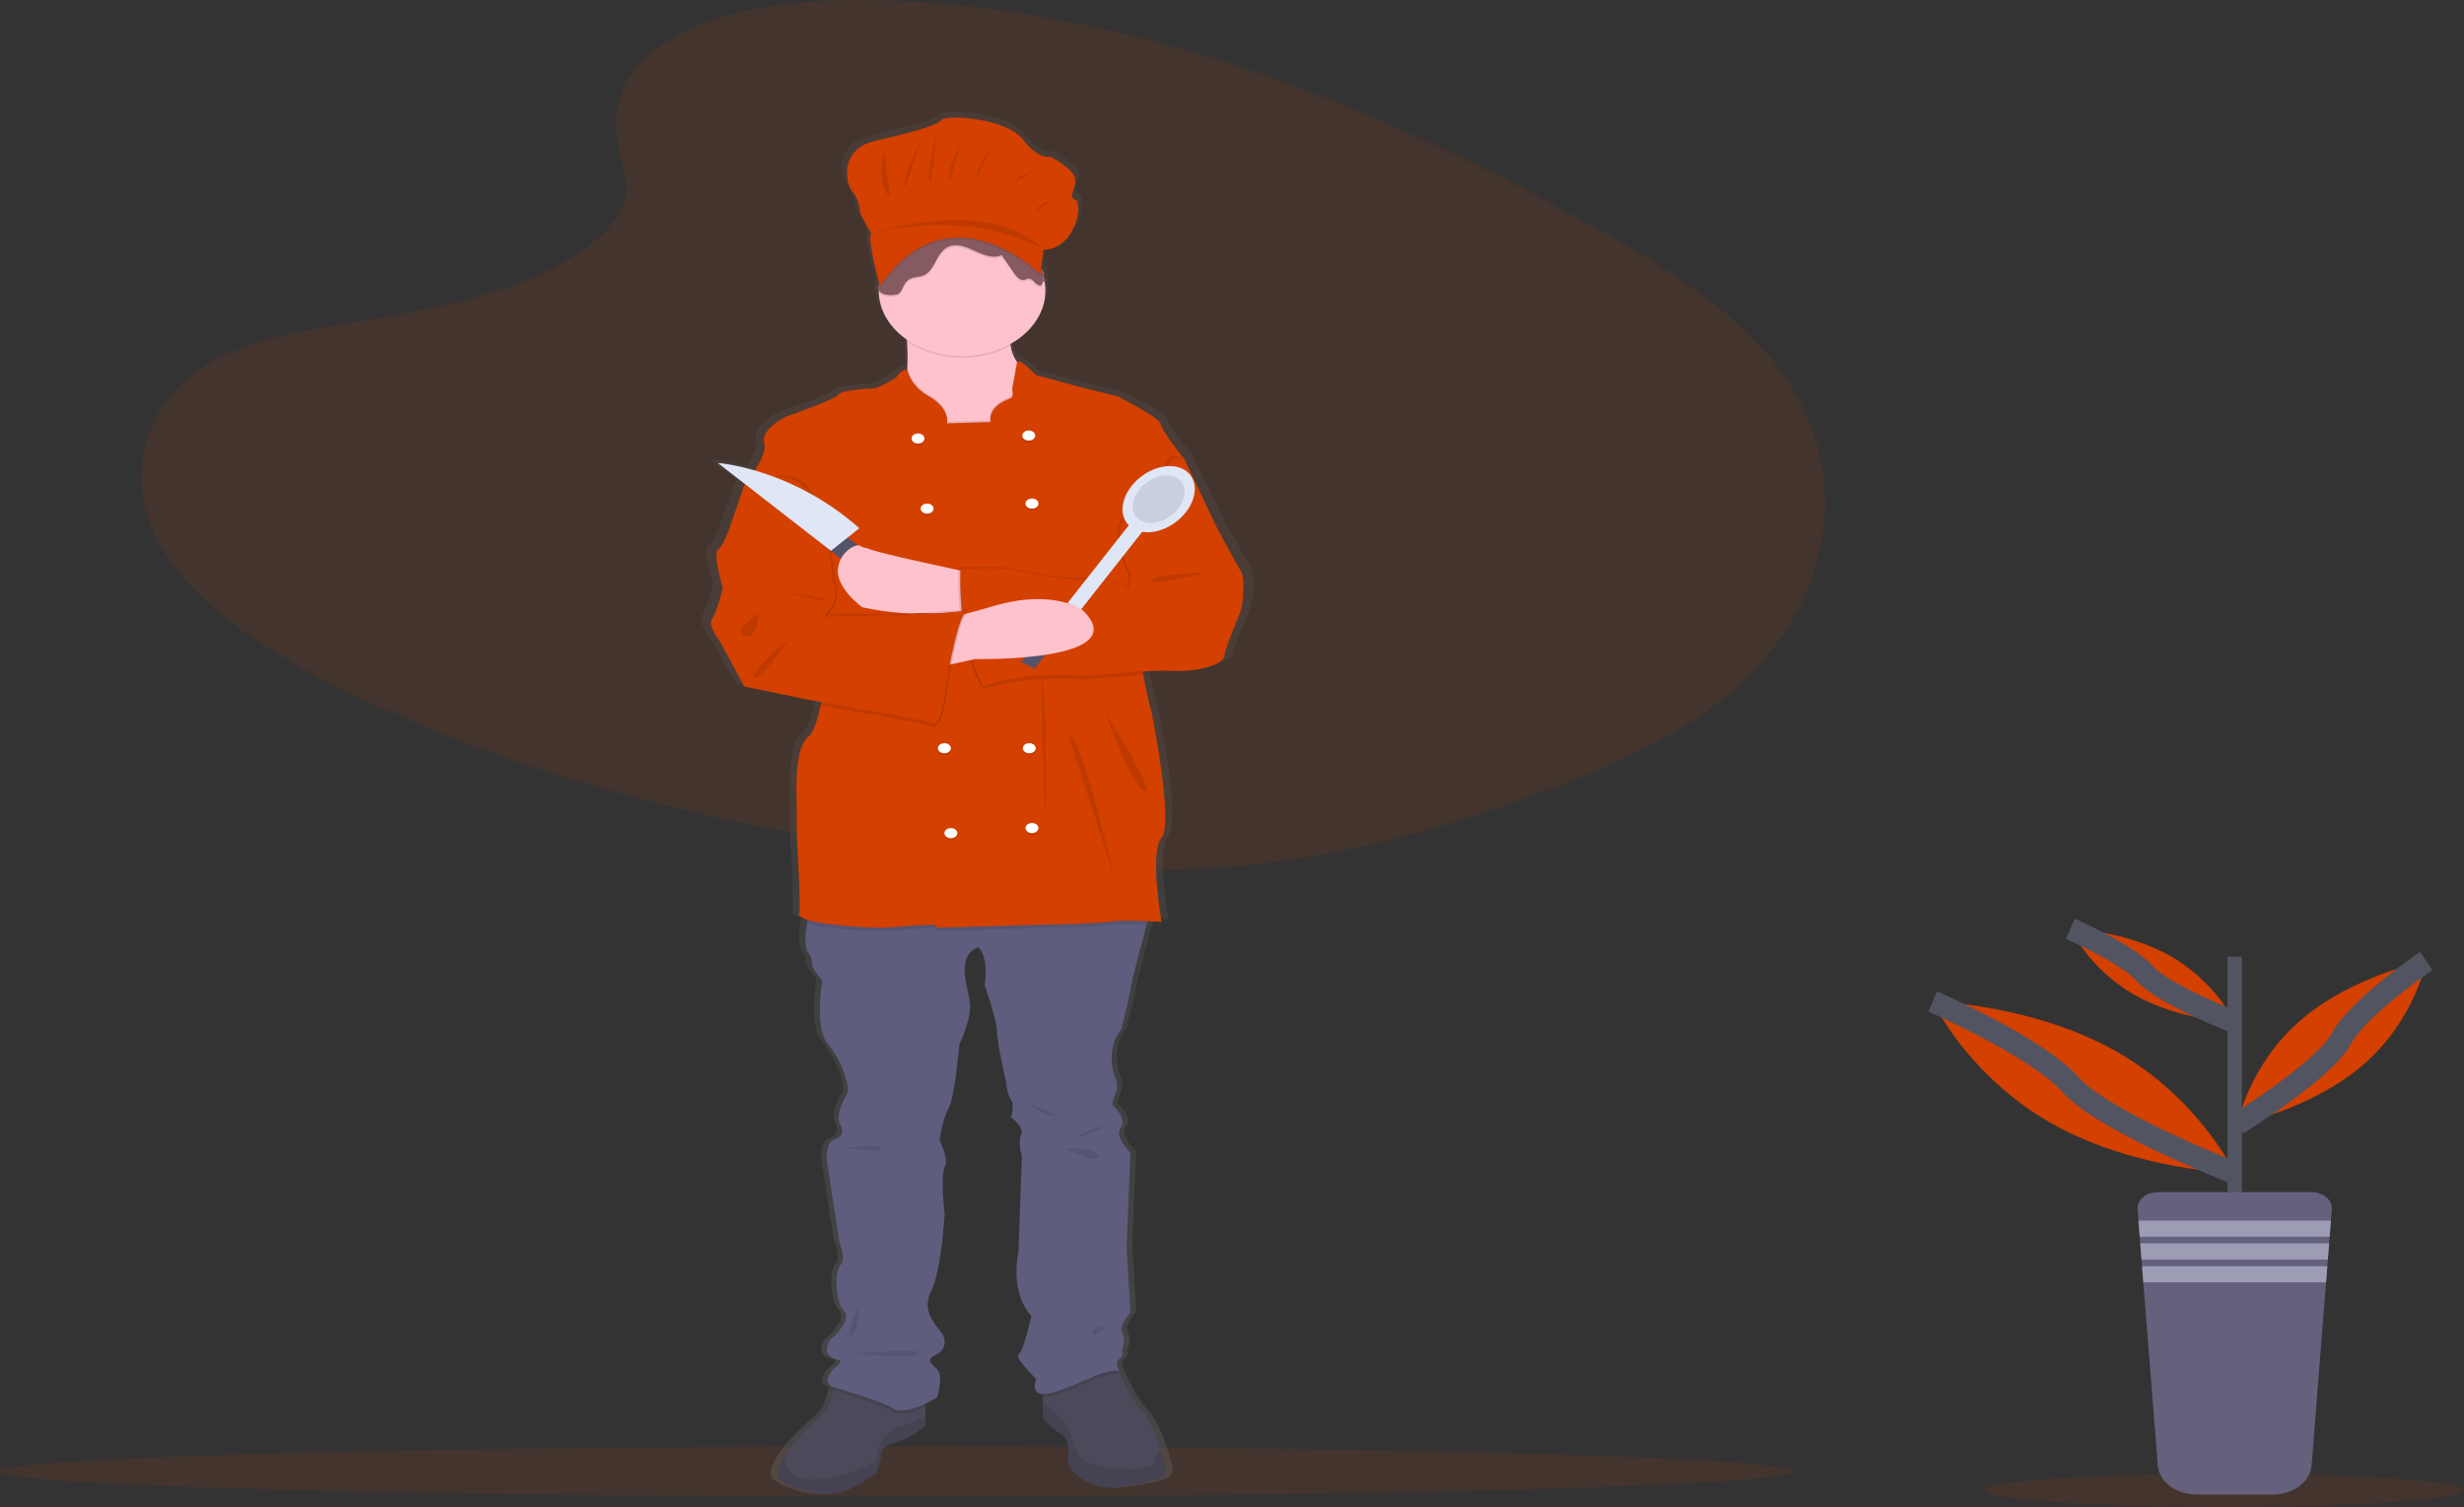 <svg width="224" height="137" viewBox="0 0 224 137" fill="none" xmlns="http://www.w3.org/2000/svg">
<rect x="0" y="0" width="224" height="137" fill="#333333" stroke="none"/>
<g clip-path="url(#clip0)">
<path opacity="0.1" d="M81.54 136.053C126.573 136.053 163.079 135.031 163.079 133.77C163.079 132.509 126.573 131.486 81.54 131.486C36.507 131.486 0 132.509 0 133.77C0 135.031 36.507 136.053 81.54 136.053Z" fill="#D44000"/>
<path opacity="0.1" d="M60.103 4.146C65.298 0.508 73.452 -0.233 80.874 0.057C104.187 0.967 125.231 9.811 143.434 19.816C150.024 23.437 156.512 27.34 160.79 32.328C169.497 42.48 166.914 56.545 154.806 64.909C150.687 67.755 145.693 69.936 140.566 71.87C131.45 75.308 121.614 78.069 111.268 78.854C103.89 79.415 96.421 78.959 89.086 78.177C68.593 75.993 48.477 71.164 31.617 62.901C24.223 59.277 17.253 54.772 14.205 48.909C11.157 43.046 13.108 35.617 20.658 32.147C23.781 30.712 27.515 30.063 31.171 29.455C36.551 28.559 42.018 27.676 46.874 25.854C51.889 23.973 57.828 20.335 56.835 16.171C55.77 11.703 54.915 7.78 60.103 4.146Z" fill="#D44000"/>
<path opacity="0.1" d="M202.192 137C214.236 137 224 136.321 224 135.484C224 134.646 214.236 133.968 202.192 133.968C190.148 133.968 180.385 134.646 180.385 135.484C180.385 136.321 190.148 137 202.192 137Z" fill="#D44000"/>
<path d="M113.738 51.597C113.383 51.057 111.506 47.7 111.506 47.7L108.361 41.296C108.361 41.296 106.129 38.596 106.129 38.094C106.129 37.592 102.07 35.586 102.07 35.586C102.07 35.586 98.773 34.815 98.519 34.738C98.266 34.66 94.36 33.645 94.36 33.645C94.36 33.645 92.822 32.056 92.603 32.471L92.603 32.472C92.594 32.461 92.586 32.452 92.578 32.441C92.264 31.98 92.065 31.476 91.992 30.955C91.984 30.909 91.977 30.86 91.969 30.812C92.982 30.273 93.812 29.547 94.388 28.698C94.964 27.849 95.268 26.903 95.273 25.942C95.272 25.688 95.251 25.435 95.208 25.184C95.236 25.171 95.265 25.159 95.295 25.148C95.358 25.127 95.342 25.109 95.296 25.091C95.312 25.084 95.328 25.078 95.344 25.072C95.428 25.044 95.372 25.022 95.29 24.996L95.295 24.994C95.41 24.955 95.265 24.929 95.149 24.888C95.142 24.861 95.137 24.834 95.13 24.808C95.156 24.757 95.171 24.703 95.177 24.649C95.187 24.653 95.196 24.657 95.207 24.661C95.236 24.561 95.235 24.458 95.205 24.359C95.198 24.379 95.189 24.399 95.179 24.418C95.186 24.328 95.162 24.239 95.111 24.158C95.058 24.078 94.98 24.01 94.883 23.962C94.878 23.958 94.871 23.953 94.865 23.949L95.08 22.219C98.253 22.101 98.809 17.86 98.086 17.624C97.362 17.389 98.086 16.878 98.086 15.857C98.086 14.836 95.693 13.697 95.693 13.697C95.693 13.697 94.691 14.09 93.133 12.127C91.574 10.163 85.842 9.849 85.453 10.359C85.063 10.87 82.503 11.537 79.164 12.284C75.825 13.03 76.437 16.132 76.994 16.799C77.452 17.351 77.721 17.987 77.773 18.645C77.773 19.038 78.83 20.687 78.83 20.687C78.497 21.259 79.345 24.389 79.597 25.279C79.593 25.307 79.588 25.334 79.585 25.361C79.583 25.364 79.58 25.366 79.578 25.369C79.566 25.383 79.555 25.398 79.546 25.414C79.492 25.506 79.474 25.609 79.494 25.709C79.476 25.819 79.495 25.93 79.551 26.032C79.57 26.87 79.817 27.695 80.275 28.453C80.733 29.21 81.391 29.881 82.206 30.422C82.21 30.476 82.214 30.53 82.218 30.585C82.265 31.312 82.291 32.171 82.242 32.994C82.24 33.036 82.236 33.077 82.233 33.119C82.049 33.148 81.876 33.211 81.729 33.303C81.581 33.394 81.463 33.511 81.384 33.645C81.069 34.12 79.243 34.853 79.243 34.853C79.243 34.853 76.047 34.969 75.743 35.432C75.439 35.895 70.823 37.438 70.823 37.438C70.823 37.438 68.388 38.557 68.743 39.83C68.928 40.495 68.407 41.529 67.868 42.364C66.739 42.028 65.564 41.798 64.366 41.678L66.952 43.623C66.898 43.689 66.866 43.727 66.866 43.727L65.395 47.816C65.395 47.816 64.888 49.243 64.38 49.591C63.873 49.938 64.837 53.101 64.837 53.101C64.837 53.101 64.279 55.339 63.822 55.917C63.366 56.496 64.532 57.924 64.532 57.924L66.866 62.09L73.055 63.325C73.055 63.325 73.467 63.393 74.133 63.505C74.112 63.605 74.091 63.704 74.069 63.803C73.771 65.13 73.379 66.351 72.902 66.681C71.736 67.491 71.786 71.118 71.786 71.118L71.837 76.249C71.837 76.249 72.243 82.576 72.04 82.807C71.912 82.953 72.169 83.192 72.847 83.406C72.828 83.501 72.809 83.597 72.791 83.696C72.6 84.745 72.515 85.943 72.953 86.472C73.143 86.758 73.248 87.075 73.257 87.398C73.257 87.9 74.221 88.941 74.221 88.941C74.221 88.941 73.46 93.224 74.728 94.689C75.997 96.156 77.062 98.817 76.453 99.435C76.453 99.435 75.388 101.248 75.895 102.058C76.403 102.868 75.895 103.331 75.236 103.524C74.576 103.717 74.633 105.299 74.633 105.299L75.844 112.822C75.844 112.822 76.504 114.365 75.946 114.905C75.388 115.445 75.388 118.146 76.25 119.072C77.113 119.997 75.033 121.695 75.033 121.695C75.033 121.695 73.765 123.122 75.794 123.585C75.794 123.585 76.2 123.662 75.439 124.28C74.678 124.897 74.526 125.669 75.033 125.939C75.138 125.988 75.248 126.031 75.362 126.067C75.343 126.159 75.323 126.253 75.299 126.354C75.104 127.159 74.737 128.209 74.069 128.716C72.775 129.758 71.659 130.927 70.748 132.195C70.052 133.232 69.747 134.202 70.518 134.658C72.344 135.738 74.678 136.085 76.047 135.661C77.417 135.236 79.345 133.925 79.345 133.925L79.801 132.42C79.801 132.42 79.497 131.494 81.019 131.147C82.54 130.8 83.961 129.565 83.961 129.565V127.565C84.329 127.4 84.685 127.217 85.026 127.019C85.026 127.019 85.736 125.051 85.026 124.395C84.316 123.74 84.062 123.508 84.975 123.084C85.888 122.659 86.012 121.734 85.343 120.923C84.671 120.113 83.606 118.917 84.519 117.22C85.432 115.522 85.767 110.314 85.767 110.314C85.767 110.314 85.341 106.765 85.767 105.955C86.193 105.145 85.28 103.524 85.28 103.524C85.28 103.524 85.584 101.518 86.142 100.592C86.7 99.666 87.157 94.767 87.157 94.767C87.157 94.767 88.171 92.683 88.171 91.333C88.171 89.983 86.599 86.742 88.932 85.894C88.932 85.894 89.947 86.588 89.541 89.366C89.541 89.366 90.707 92.606 90.707 93.609C90.707 94.612 91.57 98.239 91.57 98.239C91.57 98.239 91.671 99.396 92.026 99.821C92.382 100.245 92.026 101.402 92.026 101.402C92.026 101.402 93.345 102.367 92.99 102.984C92.635 103.601 93.051 104.993 93.051 104.993L92.737 113.632C92.737 113.632 91.823 117.336 93.954 119.573C93.954 119.573 93.193 122.852 92.737 123.084C92.28 123.315 94.411 125.321 94.411 125.321C94.411 125.321 93.82 126.621 95.019 126.685V128.832C95.436 129.41 96.007 129.91 96.693 130.298C97.809 130.915 97.353 133.037 97.353 133.037C97.353 133.037 98.773 135.738 102.527 135.159C106.281 134.58 106.788 134.31 106.585 133.346C106.512 132.994 106.35 132.366 106.116 131.653C105.713 130.414 105.094 128.919 104.353 128.181C103.186 127.019 102.223 124.588 102.223 124.588C102.223 124.588 101.766 123.778 102.223 123.508C102.679 123.238 102.476 122.737 102.476 122.737C102.476 122.737 102.921 121.734 102.521 121.116C102.121 120.499 103.288 119.226 103.288 119.226L102.933 113.285L103.288 104.643C103.288 104.643 101.715 103.216 102.375 102.367C103.034 101.518 101.614 100.322 101.614 100.322C101.614 100.322 101.462 100.284 101.868 99.319C102.11 98.751 102.074 98.132 101.766 97.583C101.766 97.583 100.904 95.191 102.425 93.378C102.425 93.378 103.085 90.986 103.288 89.751C103.428 88.894 104.304 85.688 104.826 83.813C104.855 83.707 104.884 83.606 104.911 83.509C105.662 83.541 106.23 83.579 106.23 83.579C106.23 83.579 105.063 77.213 106.23 75.902C107.397 74.59 105.317 64.559 105.317 64.559C105.317 64.559 104.82 62.806 104.513 61.018C104.496 60.916 104.48 60.814 104.464 60.712C105.406 60.653 106.351 60.636 107.295 60.663C109.73 60.779 112.114 60.045 112.165 59.312C112.216 58.58 113.535 55.686 113.738 55.03C113.941 54.374 114.093 52.137 113.738 51.597Z" fill="url(#paint0_linear)"/>
<path d="M84.138 126.02V129.592C84.138 129.592 82.77 130.822 81.303 131.167C79.837 131.513 80.13 132.435 80.13 132.435L79.69 133.933C79.69 133.933 77.833 135.239 76.513 135.661C75.194 136.084 72.945 135.738 71.185 134.663C70.442 134.209 70.736 133.243 71.406 132.211C72.28 130.953 73.356 129.789 74.607 128.747C75.25 128.242 75.604 127.197 75.792 126.395C75.931 125.794 75.976 125.329 75.976 125.329L84.138 126.02Z" fill="#4C495A"/>
<path opacity="0.1" d="M84.138 128.686V129.592C84.138 129.592 82.77 130.822 81.303 131.167C79.837 131.513 80.13 132.435 80.13 132.435L79.69 133.933C79.69 133.933 77.833 135.239 76.513 135.661C75.194 136.084 72.945 135.738 71.185 134.663C70.442 134.209 70.736 133.243 71.406 132.211C71.375 133.295 71.784 134.514 73.776 134.471C75.926 134.417 77.999 133.825 79.69 132.781C79.69 132.781 79.641 130.245 81.89 129.669C82.712 129.456 83.475 129.122 84.138 128.686V128.686Z" fill="black"/>
<path d="M102.028 135.162C98.411 135.738 97.042 133.049 97.042 133.049C97.042 133.049 97.482 130.937 96.407 130.322C95.742 129.933 95.192 129.435 94.794 128.863V125.329L99.193 122.871L101.574 124.527L101.735 124.637C101.735 124.637 102.663 127.057 103.788 128.214C104.501 128.949 105.098 130.437 105.487 131.671C105.712 132.381 105.868 133.006 105.938 133.357C106.134 134.317 105.645 134.586 102.028 135.162Z" fill="#4C495A"/>
<path opacity="0.1" d="M102.028 135.162C98.411 135.738 97.042 133.049 97.042 133.049C97.042 133.049 97.482 130.937 96.407 130.322C95.742 129.933 95.192 129.435 94.794 128.863V127.494C95.492 128.073 96.808 129.195 97.091 129.669C97.482 130.322 97.531 132.704 99.34 133.126C101.148 133.549 104.667 133.933 104.961 132.857C105.083 132.449 105.259 132.051 105.487 131.671C105.712 132.381 105.868 133.006 105.938 133.357C106.134 134.317 105.645 134.586 102.028 135.162Z" fill="black"/>
<path opacity="0.1" d="M75.975 125.329L84.138 126.02V127.909C83.217 128.337 81.898 128.792 81.157 128.325C80.062 127.637 76.806 126.762 75.792 126.395C75.931 125.794 75.975 125.329 75.975 125.329Z" fill="black"/>
<path opacity="0.1" d="M101.735 124.945C100.611 124.637 98.606 125.982 95.967 126.827C95.6 126.963 95.2 127.033 94.794 127.033V125.329L99.193 122.871L101.574 124.527C101.611 124.67 101.665 124.81 101.735 124.945Z" fill="black"/>
<path d="M104.619 82.654C104.619 82.654 104.464 83.22 104.243 84.04C103.741 85.907 102.896 89.098 102.761 89.952C102.566 91.181 101.93 93.563 101.93 93.563C100.464 95.368 101.295 97.75 101.295 97.75C101.592 98.298 101.627 98.912 101.393 99.478C101.002 100.439 101.148 100.477 101.148 100.477C101.148 100.477 102.517 101.668 101.881 102.513C101.246 103.358 102.761 104.779 102.761 104.779L102.419 113.383L102.761 119.298C102.761 119.298 101.637 120.566 102.022 121.18C102.407 121.795 101.979 122.794 101.979 122.794C101.979 122.794 102.175 123.293 101.735 123.562C101.295 123.831 101.735 124.637 101.735 124.637C100.61 124.33 98.606 125.675 95.967 126.52C93.328 127.365 94.207 125.367 94.207 125.367C94.207 125.367 92.154 123.37 92.594 123.139C93.034 122.909 93.767 119.644 93.767 119.644C91.715 117.416 92.594 113.729 92.594 113.729L92.897 105.128C92.897 105.128 92.497 103.742 92.839 103.127C93.181 102.513 91.91 101.552 91.91 101.552C91.91 101.552 92.252 100.4 91.91 99.978C91.568 99.555 91.47 98.403 91.47 98.403C91.47 98.403 90.639 94.792 90.639 93.793C90.639 92.795 89.515 89.568 89.515 89.568C89.906 86.803 88.928 86.111 88.928 86.111C86.68 86.956 88.195 90.183 88.195 91.527C88.195 92.872 87.218 94.946 87.218 94.946C87.218 94.946 86.778 99.824 86.24 100.746C85.702 101.668 85.409 103.665 85.409 103.665C85.409 103.665 86.289 105.278 85.878 106.085C85.468 106.892 85.878 110.425 85.878 110.425C85.878 110.425 85.556 115.611 84.676 117.301C83.796 118.991 84.823 120.182 85.47 120.988C86.115 121.795 85.996 122.717 85.116 123.139C84.236 123.562 84.48 123.792 85.165 124.445C85.849 125.098 85.165 127.057 85.165 127.057C85.165 127.057 82.379 128.786 81.157 128.018C79.935 127.249 76.024 126.251 75.536 125.982C75.047 125.713 75.193 124.945 75.927 124.33C76.66 123.716 76.269 123.639 76.269 123.639C74.314 123.178 75.536 121.757 75.536 121.757C75.536 121.757 77.54 120.067 76.709 119.145C75.878 118.223 75.878 115.534 76.415 114.996C76.953 114.459 76.318 112.922 76.318 112.922L75.15 105.432C75.15 105.432 75.096 103.857 75.731 103.665C76.367 103.473 76.855 103.012 76.367 102.205C75.878 101.399 76.904 99.594 76.904 99.594C77.491 98.979 76.464 96.329 75.242 94.869C74.02 93.409 74.754 89.146 74.754 89.146C74.754 89.146 73.825 88.109 73.825 87.609C73.816 87.289 73.716 86.974 73.532 86.688C73.109 86.16 73.191 84.968 73.375 83.923C73.553 82.912 73.825 82.04 73.825 82.04L104.619 82.654Z" fill="#5F5D7E"/>
<path d="M95.038 39.135L85.409 40.902C85.409 40.902 80.668 37.752 81.841 36.062C82.244 35.481 82.422 34.49 82.482 33.442C82.529 32.623 82.504 31.767 82.459 31.044C82.39 29.997 82.281 29.225 82.281 29.225C82.281 29.225 92.154 24.846 91.812 29.225C91.743 29.954 91.764 30.687 91.877 31.413C91.947 31.929 92.138 32.431 92.442 32.892C92.97 33.631 93.621 33.642 93.621 33.642L95.038 39.135Z" fill="#FDC2CC"/>
<path opacity="0.1" d="M91.877 31.413C90.485 32.197 88.796 32.588 87.086 32.521C85.375 32.454 83.744 31.933 82.459 31.044C82.39 29.997 82.281 29.225 82.281 29.225C82.281 29.225 92.154 24.846 91.812 29.225C91.743 29.954 91.764 30.687 91.877 31.413V31.413Z" fill="black"/>
<path d="M87.462 32.374C91.646 32.374 95.038 29.709 95.038 26.421C95.038 23.133 91.646 20.467 87.462 20.467C83.278 20.467 79.886 23.133 79.886 26.421C79.886 29.709 83.278 32.374 87.462 32.374Z" fill="#FDC2CC"/>
<path opacity="0.1" d="M95.038 39.135L85.409 40.902C85.409 40.902 80.668 37.752 81.841 36.062C82.244 35.481 82.422 34.49 82.482 33.442C82.695 34.353 83.317 35.174 84.236 35.755C86.436 36.907 86.094 38.328 86.094 38.328L90.053 38.213C89.808 36.945 91.275 36.254 91.763 36.1C92.252 35.947 92.008 35.255 92.008 35.255L92.442 32.892C92.97 33.631 93.621 33.642 93.621 33.642L95.038 39.135Z" fill="black"/>
<path opacity="0.1" d="M104.619 82.654C104.619 82.654 104.464 83.22 104.243 84.04C103.18 83.996 101.774 83.963 101.148 84.076C100.073 84.268 95.772 84.344 95.772 84.344L85.116 84.641V84.383C83.89 84.391 82.666 84.455 81.45 84.575C79.641 84.767 76.806 84.498 74.998 84.268C74.441 84.205 73.896 84.089 73.375 83.923C73.553 82.912 73.825 82.04 73.825 82.04L104.619 82.654Z" fill="black"/>
<path d="M103.788 58.263C103.633 58.981 103.747 60.17 103.942 61.344C104.237 63.125 104.716 64.87 104.716 64.87C104.716 64.87 106.72 74.857 105.596 76.163C104.472 77.469 105.596 83.807 105.596 83.807C105.596 83.807 102.224 83.576 101.148 83.768C100.073 83.96 95.772 84.037 95.772 84.037L85.116 84.334V84.076C83.89 84.083 82.666 84.147 81.45 84.267C79.641 84.46 76.806 84.191 74.998 83.96C73.189 83.73 72.456 83.269 72.652 83.038C72.847 82.808 72.456 76.508 72.456 76.508L72.407 71.4C72.407 71.4 72.359 67.789 73.483 66.983C73.942 66.654 74.32 65.439 74.607 64.117C75.019 62.204 75.242 60.069 75.242 60.069L67.813 44.435L67.666 44.128C67.666 44.128 69.817 41.516 69.475 40.249C69.132 38.981 71.479 37.867 71.479 37.867C71.479 37.867 75.927 36.331 76.22 35.87C76.513 35.409 79.593 35.294 79.593 35.294C79.593 35.294 81.352 34.564 81.655 34.091C81.729 33.958 81.842 33.842 81.984 33.751C82.127 33.66 82.295 33.597 82.475 33.567C82.682 34.489 83.308 35.321 84.236 35.908C86.436 37.06 86.094 38.482 86.094 38.482L90.053 38.367C89.808 37.099 91.275 36.407 91.763 36.254C92.252 36.1 92.008 35.409 92.008 35.409L92.465 32.921C92.677 32.508 94.159 34.091 94.159 34.091C94.159 34.091 97.922 35.102 98.167 35.178C98.411 35.255 101.588 36.023 101.588 36.023C101.588 36.023 105.498 38.021 105.498 38.52C105.498 39.02 107.649 41.708 107.649 41.708C107.649 41.708 107.624 41.816 107.577 42.013C107.08 44.13 104.145 56.612 103.788 58.263Z" fill="#D44000"/>
<path d="M88.146 52.041C88.146 52.041 79.69 50.274 78.859 49.851C78.028 49.429 73.141 51.887 79.104 55.229C79.104 55.229 86.396 56.42 88.346 55.229C90.297 54.038 88.146 52.041 88.146 52.041Z" fill="#FDC2CC"/>
<path opacity="0.1" d="M106.427 41.516L107.454 41.555L110.484 47.931C110.484 47.931 112.293 51.273 112.635 51.81C112.977 52.348 112.83 54.576 112.635 55.229C112.439 55.882 111.168 58.763 111.12 59.492C111.071 60.222 108.773 60.952 106.427 60.837C104.081 60.722 98.606 61.298 98.606 61.298C98.606 61.298 92.76 60.818 89.173 62.258C89.173 62.258 86.876 58.532 87.12 51.58C87.12 51.58 91.177 51.388 92.203 51.695C93.23 52.002 98.216 52.886 98.851 52.425C99.486 51.964 102.37 53.27 102.37 53.27C102.517 53.017 102.593 52.742 102.593 52.463C102.593 52.185 102.517 51.91 102.37 51.657C101.881 50.735 101.05 47.854 102.126 46.932C103.201 46.01 106.427 41.516 106.427 41.516Z" fill="black"/>
<path opacity="0.1" d="M103.942 61.344C101.516 61.473 98.802 61.759 98.802 61.759C98.802 61.759 92.956 61.278 89.368 62.719C89.368 62.719 87.071 58.993 87.316 52.041C87.316 52.041 91.372 51.849 92.399 52.156C93.425 52.463 98.411 53.347 99.046 52.886C99.682 52.425 102.566 53.731 102.566 53.731C102.712 53.478 102.788 53.203 102.788 52.924C102.788 52.646 102.712 52.371 102.566 52.118C102.077 51.196 101.246 48.315 102.321 47.393C103.397 46.471 106.623 41.977 106.623 41.977L107.577 42.012C107.08 44.13 104.145 56.612 103.788 58.263C103.633 58.981 103.747 60.17 103.942 61.344Z" fill="black"/>
<path d="M106.623 41.67L107.649 41.708L110.68 48.084C110.68 48.084 112.488 51.426 112.83 51.964C113.172 52.502 113.026 54.73 112.83 55.383C112.635 56.035 111.364 58.916 111.315 59.646C111.266 60.376 108.969 61.106 106.623 60.99C104.276 60.875 98.802 61.451 98.802 61.451C98.802 61.451 92.956 60.971 89.368 62.412C89.368 62.412 87.071 58.686 87.316 51.733C87.316 51.733 91.372 51.541 92.399 51.849C93.425 52.156 98.411 53.039 99.046 52.578C99.682 52.118 102.566 53.424 102.566 53.424C102.712 53.17 102.788 52.895 102.788 52.617C102.788 52.339 102.712 52.064 102.566 51.81C102.077 50.888 101.246 48.008 102.321 47.086C103.397 46.164 106.623 41.67 106.623 41.67Z" fill="#D44000"/>
<path d="M96.296 55.779L97.516 56.372L104.312 47.746L103.092 47.153L96.296 55.779Z" fill="#DFE6F5"/>
<path d="M107.797 46.578C108.998 45.053 108.869 43.281 107.508 42.619C106.148 41.957 104.071 42.656 102.87 44.181C101.669 45.705 101.798 47.477 103.159 48.139C104.519 48.802 106.596 48.102 107.797 46.578Z" fill="#DFE6F5"/>
<path opacity="0.1" d="M107.102 46.24C107.964 45.145 107.871 43.873 106.895 43.398C105.918 42.923 104.427 43.425 103.565 44.519C102.703 45.613 102.796 46.885 103.772 47.361C104.749 47.836 106.24 47.334 107.102 46.24Z" fill="black"/>
<path d="M92.822 60.187L94.042 60.781L98.271 55.414L97.051 54.82L92.822 60.187Z" fill="#53526B"/>
<path d="M85.654 60.568L88.635 59.915C88.635 59.915 103.348 60.222 98.411 55.459C98.411 55.459 95.82 53.5 90.395 55.075C84.969 56.65 83.454 56.842 83.454 56.842L85.654 60.568Z" fill="#FDC2CC"/>
<path opacity="0.1" d="M83.454 40.479C83.778 40.479 84.041 40.273 84.041 40.018C84.041 39.764 83.778 39.557 83.454 39.557C83.13 39.557 82.867 39.764 82.867 40.018C82.867 40.273 83.13 40.479 83.454 40.479Z" fill="black"/>
<path opacity="0.1" d="M93.523 40.21C93.847 40.21 94.11 40.004 94.11 39.749C94.11 39.495 93.847 39.288 93.523 39.288C93.199 39.288 92.936 39.495 92.936 39.749C92.936 40.004 93.199 40.21 93.523 40.21Z" fill="black"/>
<path d="M83.454 40.325C83.778 40.325 84.041 40.119 84.041 39.864C84.041 39.61 83.778 39.404 83.454 39.404C83.13 39.404 82.867 39.61 82.867 39.864C82.867 40.119 83.13 40.325 83.454 40.325Z" fill="white"/>
<path opacity="0.1" d="M84.285 46.855C84.609 46.855 84.871 46.649 84.871 46.394C84.871 46.14 84.609 45.933 84.285 45.933C83.961 45.933 83.698 46.14 83.698 46.394C83.698 46.649 83.961 46.855 84.285 46.855Z" fill="black"/>
<path opacity="0.1" d="M93.816 46.394C94.14 46.394 94.403 46.188 94.403 45.933C94.403 45.679 94.14 45.472 93.816 45.472C93.492 45.472 93.23 45.679 93.23 45.933C93.23 46.188 93.492 46.394 93.816 46.394Z" fill="black"/>
<path d="M84.285 46.702C84.609 46.702 84.871 46.495 84.871 46.241C84.871 45.986 84.609 45.78 84.285 45.78C83.961 45.78 83.698 45.986 83.698 46.241C83.698 46.495 83.961 46.702 84.285 46.702Z" fill="white"/>
<path opacity="0.1" d="M93.572 68.637C93.896 68.637 94.159 68.431 94.159 68.176C94.159 67.921 93.896 67.715 93.572 67.715C93.248 67.715 92.985 67.921 92.985 68.176C92.985 68.431 93.248 68.637 93.572 68.637Z" fill="black"/>
<path opacity="0.1" d="M85.853 68.637C86.176 68.637 86.439 68.431 86.439 68.176C86.439 67.921 86.176 67.715 85.853 67.715C85.528 67.715 85.266 67.921 85.266 68.176C85.266 68.431 85.528 68.637 85.853 68.637Z" fill="black"/>
<path d="M93.572 68.483C93.896 68.483 94.159 68.277 94.159 68.022C94.159 67.768 93.896 67.561 93.572 67.561C93.248 67.561 92.985 67.768 92.985 68.022C92.985 68.277 93.248 68.483 93.572 68.483Z" fill="white"/>
<path opacity="0.1" d="M86.439 76.355C86.763 76.355 87.026 76.148 87.026 75.894C87.026 75.639 86.763 75.433 86.439 75.433C86.115 75.433 85.853 75.639 85.853 75.894C85.853 76.148 86.115 76.355 86.439 76.355Z" fill="black"/>
<path opacity="0.1" d="M93.816 75.894C94.14 75.894 94.403 75.688 94.403 75.433C94.403 75.178 94.14 74.972 93.816 74.972C93.492 74.972 93.23 75.178 93.23 75.433C93.23 75.688 93.492 75.894 93.816 75.894Z" fill="black"/>
<path d="M86.439 76.201C86.763 76.201 87.026 75.995 87.026 75.74C87.026 75.486 86.763 75.279 86.439 75.279C86.115 75.279 85.853 75.486 85.853 75.74C85.853 75.995 86.115 76.201 86.439 76.201Z" fill="white"/>
<path d="M85.853 68.483C86.176 68.483 86.439 68.277 86.439 68.022C86.439 67.768 86.176 67.561 85.853 67.561C85.528 67.561 85.266 67.768 85.266 68.022C85.266 68.277 85.528 68.483 85.853 68.483Z" fill="white"/>
<path d="M93.816 75.74C94.14 75.74 94.403 75.534 94.403 75.279C94.403 75.025 94.14 74.819 93.816 74.819C93.492 74.819 93.23 75.025 93.23 75.279C93.23 75.534 93.492 75.74 93.816 75.74Z" fill="white"/>
<path d="M93.523 40.057C93.847 40.057 94.11 39.85 94.11 39.596C94.11 39.341 93.847 39.135 93.523 39.135C93.199 39.135 92.936 39.341 92.936 39.596C92.936 39.85 93.199 40.057 93.523 40.057Z" fill="white"/>
<path d="M93.816 46.241C94.14 46.241 94.403 46.034 94.403 45.78C94.403 45.525 94.14 45.319 93.816 45.319C93.492 45.319 93.23 45.525 93.23 45.78C93.23 46.034 93.492 46.241 93.816 46.241Z" fill="white"/>
<path opacity="0.1" d="M94.696 61.951C94.696 61.951 94.794 72.475 95.087 74.358C95.087 74.358 95.194 62.447 94.696 61.951Z" fill="black"/>
<path opacity="0.1" d="M97.189 66.829C96.987 66.829 101.197 79.159 101.393 80.042C101.588 80.926 98.362 66.829 97.189 66.829Z" fill="black"/>
<path opacity="0.1" d="M100.513 64.832C100.513 64.947 102.859 71.515 104.032 71.861C105.205 72.207 100.513 64.832 100.513 64.832Z" fill="black"/>
<path opacity="0.1" d="M109.751 52.041C109.751 52.041 104.765 52.215 104.619 52.781C104.472 53.347 109.751 52.041 109.751 52.041Z" fill="black"/>
<path opacity="0.1" d="M100.953 102.129C100.953 102.129 97.385 103.319 97.922 103.396C98.46 103.473 100.953 102.129 100.953 102.129Z" fill="black"/>
<path opacity="0.1" d="M93.572 100.362C93.433 100.116 95.967 101.36 95.967 101.514C95.967 101.668 93.767 100.707 93.572 100.362Z" fill="black"/>
<path opacity="0.1" d="M96.896 104.395C96.896 104.395 99.682 104.284 99.877 105.127C100.073 105.97 96.896 104.395 96.896 104.395Z" fill="black"/>
<path opacity="0.1" d="M76.855 104.39C76.855 104.39 79.886 103.924 80.13 104.39C80.375 104.856 76.855 104.39 76.855 104.39Z" fill="black"/>
<path opacity="0.1" d="M77.98 118.876C77.98 118.876 78.178 120.835 77.444 121.296C76.709 121.757 77.98 118.876 77.98 118.876Z" fill="black"/>
<path opacity="0.1" d="M77.609 123.024C78.566 123.101 83.601 122.41 83.552 123.024C83.503 123.639 77.609 123.024 77.609 123.024Z" fill="black"/>
<path opacity="0.1" d="M100.708 120.643C100.708 120.643 98.991 120.435 99.41 121.346L100.708 120.643Z" fill="black"/>
<path opacity="0.1" d="M68.79 43.974H67.862L66.444 48.046C66.444 48.046 65.955 49.467 65.467 49.813C64.978 50.159 65.906 53.308 65.906 53.308C65.906 53.308 65.369 55.536 64.929 56.112C64.489 56.688 65.613 58.11 65.613 58.11L67.862 62.258L73.825 63.487C73.825 63.487 84.334 65.293 84.823 65.561C85.311 65.83 85.751 65.446 86.094 62.95C86.436 60.453 87.364 55.613 88.097 55.383C88.097 55.383 82.232 55.882 81.743 55.805C81.254 55.728 78.908 55.843 78.908 55.843C78.908 55.843 75.829 55.69 75.34 55.92C74.851 56.151 75.976 54.805 75.976 54.805C76.181 54.188 76.181 53.541 75.976 52.924C75.633 51.887 75.438 40.133 68.79 43.974Z" fill="black"/>
<path opacity="0.1" d="M87.902 55.843C87.169 56.074 86.24 60.914 85.898 63.41C85.556 65.907 85.116 66.291 84.627 66.022C84.23 65.804 77.225 64.572 74.607 64.117C75.019 62.204 75.242 60.069 75.242 60.069L67.813 44.435H68.595C75.242 40.594 75.438 52.348 75.78 53.385C75.986 54.002 75.986 54.649 75.78 55.266C75.78 55.266 74.656 56.612 75.145 56.381C75.633 56.151 78.713 56.304 78.713 56.304C78.713 56.304 81.059 56.189 81.548 56.266C82.037 56.343 87.902 55.843 87.902 55.843Z" fill="black"/>
<path d="M68.595 44.128H67.666L66.249 48.2C66.249 48.2 65.76 49.621 65.271 49.967C64.782 50.312 65.711 53.462 65.711 53.462C65.711 53.462 65.173 55.69 64.733 56.266C64.293 56.842 65.418 58.263 65.418 58.263L67.666 62.412L73.629 63.641C73.629 63.641 84.138 65.446 84.627 65.715C85.116 65.984 85.556 65.6 85.898 63.103C86.24 60.606 87.169 55.767 87.902 55.536C87.902 55.536 82.037 56.035 81.548 55.959C81.059 55.882 78.713 55.997 78.713 55.997C78.713 55.997 75.633 55.843 75.145 56.074C74.656 56.304 75.78 54.958 75.78 54.958C75.986 54.342 75.986 53.694 75.78 53.078C75.438 52.041 75.242 40.287 68.595 44.128Z" fill="#D44000"/>
<path opacity="0.1" d="M71.772 58.033C71.772 58.033 69.084 62.028 68.595 61.567C68.106 61.106 71.772 58.033 71.772 58.033Z" fill="black"/>
<path opacity="0.1" d="M68.986 55.758C68.986 55.758 66.493 57.38 67.666 57.802C68.839 58.225 68.986 55.758 68.986 55.758Z" fill="black"/>
<path opacity="0.1" d="M71.332 53.769C71.528 53.808 74.949 54.342 74.998 54.574C75.047 54.806 71.332 53.769 71.332 53.769Z" fill="black"/>
<path opacity="0.1" d="M95.06 25.631C94.954 25.66 94.863 25.717 94.802 25.791C94.742 25.866 94.715 25.955 94.725 26.043C94.526 26.181 94.246 26.018 94.084 25.841C93.92 25.666 93.734 25.45 93.486 25.474C93.368 25.504 93.254 25.541 93.144 25.586C92.753 25.685 92.422 25.324 92.203 25.007C91.822 24.453 91.441 23.898 91.06 23.345C90.295 23.694 89.392 23.328 88.633 22.967C87.875 22.606 86.971 22.238 86.205 22.587C85.081 23.097 85.04 24.798 83.874 25.218C83.499 25.353 83.063 25.324 82.715 25.51C82.371 25.694 82.185 26.049 82.031 26.388C81.974 26.582 81.839 26.756 81.647 26.885C81.526 26.935 81.39 26.961 81.252 26.96C80.907 27.006 80.552 26.967 80.236 26.848C80.07 26.766 79.945 26.642 79.881 26.497C79.817 26.352 79.818 26.194 79.884 26.049C79.893 26.034 79.904 26.019 79.915 26.004C80.04 25.885 80.153 25.758 80.251 25.625C80.369 25.381 80.201 25.096 80.238 24.832C80.298 24.38 80.906 24.142 81.01 23.698C81.053 23.524 81.008 23.339 81.049 23.163C81.055 23.14 81.063 23.118 81.073 23.096L80.715 23.289C81.116 22.922 81.317 22.412 81.61 21.966C81.936 21.479 82.385 21.048 82.928 20.7C83.472 20.352 84.1 20.095 84.774 19.943C86.049 19.651 87.396 19.731 88.682 19.978C89.906 20.218 91.077 20.597 92.16 21.105C92.547 21.268 92.891 21.487 93.173 21.751C93.409 22.025 93.611 22.317 93.773 22.623C94.153 23.24 95.189 23.812 94.364 23.898C93.678 23.97 94.303 24.348 94.663 24.603C94.744 24.653 94.814 24.713 94.87 24.781C94.93 24.878 94.957 24.986 94.95 25.094C94.942 25.201 94.9 25.306 94.827 25.397C94.688 25.536 95.251 25.563 95.06 25.631Z" fill="black"/>
<path d="M95.06 25.477C94.954 25.507 94.863 25.563 94.802 25.638C94.742 25.712 94.715 25.801 94.725 25.889C94.526 26.027 94.246 25.864 94.084 25.688C93.92 25.513 93.734 25.296 93.486 25.321C93.368 25.35 93.254 25.388 93.144 25.433C92.753 25.531 92.422 25.17 92.203 24.854C91.822 24.299 91.441 23.745 91.06 23.191C90.295 23.54 89.392 23.174 88.633 22.813C87.875 22.452 86.971 22.085 86.205 22.434C85.081 22.944 85.04 24.645 83.874 25.064C83.499 25.199 83.063 25.17 82.715 25.356C82.371 25.54 82.185 25.895 82.031 26.235C81.974 26.428 81.839 26.602 81.647 26.731C81.526 26.781 81.39 26.807 81.252 26.806C80.907 26.852 80.552 26.813 80.236 26.694C80.07 26.612 79.945 26.489 79.881 26.343C79.817 26.198 79.818 26.04 79.884 25.895C79.893 25.88 79.904 25.865 79.915 25.851C80.04 25.732 80.153 25.605 80.251 25.471C80.369 25.227 80.201 24.943 80.238 24.678C80.298 24.227 80.906 23.988 81.01 23.544C81.053 23.371 81.008 23.185 81.049 23.01C81.055 22.987 81.063 22.964 81.073 22.942L80.715 23.136C81.116 22.769 81.317 22.259 81.61 21.813C81.936 21.325 82.384 20.894 82.928 20.546C83.472 20.199 84.1 19.941 84.774 19.789C86.049 19.497 87.396 19.577 88.682 19.825C89.906 20.064 91.077 20.444 92.16 20.951C92.547 21.114 92.891 21.334 93.173 21.598C93.409 21.872 93.611 22.164 93.773 22.469C94.153 23.087 95.189 23.658 94.364 23.744C93.678 23.816 94.303 24.194 94.663 24.449C94.744 24.499 94.814 24.56 94.87 24.628C94.93 24.725 94.957 24.832 94.95 24.94C94.942 25.048 94.9 25.152 94.827 25.244C94.688 25.382 95.251 25.41 95.06 25.477Z" fill="#865A61"/>
<path opacity="0.1" d="M94.663 24.449L94.585 25.096C94.585 25.096 86.381 16.925 79.999 26.152C79.999 26.152 79.968 26.04 79.915 25.851C80.04 25.732 80.153 25.605 80.251 25.471C80.369 25.227 80.201 24.943 80.238 24.678C80.298 24.227 80.906 23.988 81.01 23.544C81.053 23.371 81.008 23.185 81.049 23.01C81.055 22.987 81.063 22.964 81.073 22.942L80.715 23.136C81.116 22.769 81.317 22.259 81.61 21.813C81.936 21.325 82.384 20.894 82.928 20.546C83.472 20.199 84.1 19.941 84.774 19.789C86.049 19.497 87.396 19.577 88.682 19.825C89.906 20.064 91.077 20.444 92.16 20.951C92.547 21.114 92.891 21.334 93.173 21.598C93.409 21.872 93.611 22.164 93.773 22.469C94.153 23.087 95.189 23.658 94.364 23.744C93.677 23.816 94.303 24.194 94.663 24.449Z" fill="black"/>
<g opacity="0.1">
<path opacity="0.1" d="M94.865 25.394C94.825 25.429 94.795 25.472 94.779 25.518C94.763 25.564 94.761 25.613 94.772 25.66C94.573 25.798 94.293 25.635 94.131 25.458C93.967 25.283 93.781 25.067 93.533 25.091C93.415 25.121 93.3 25.158 93.191 25.203C92.799 25.302 92.469 24.941 92.25 24.624C91.869 24.069 91.488 23.515 91.106 22.962C90.342 23.31 89.439 22.945 88.68 22.584C87.921 22.223 87.018 21.855 86.252 22.204C85.127 22.714 85.086 24.415 83.921 24.834C83.546 24.97 83.11 24.941 82.762 25.126C82.418 25.311 82.232 25.666 82.077 26.005C82.02 26.198 81.886 26.372 81.694 26.502C81.572 26.552 81.437 26.577 81.299 26.577C80.954 26.623 80.599 26.584 80.282 26.465C80.093 26.366 79.957 26.215 79.901 26.042C79.863 26.18 79.878 26.324 79.947 26.454C80.015 26.584 80.132 26.695 80.282 26.772C80.599 26.891 80.954 26.93 81.299 26.884C81.437 26.885 81.572 26.859 81.694 26.809C81.886 26.68 82.02 26.506 82.077 26.312C82.232 25.973 82.418 25.618 82.762 25.434C83.11 25.248 83.546 25.277 83.921 25.142C85.086 24.722 85.127 23.021 86.252 22.511C87.018 22.163 87.921 22.53 88.68 22.891C89.439 23.252 90.342 23.618 91.106 23.269C91.487 23.822 91.869 24.376 92.25 24.931C92.469 25.248 92.799 25.609 93.191 25.511C93.3 25.465 93.415 25.428 93.533 25.398C93.781 25.374 93.967 25.59 94.131 25.766C94.293 25.942 94.573 26.105 94.772 25.967C94.761 25.879 94.788 25.79 94.849 25.716C94.91 25.641 95 25.584 95.106 25.555C95.259 25.501 94.935 25.473 94.865 25.394Z" fill="black"/>
<path opacity="0.1" d="M94.226 23.859C94.285 23.84 94.347 23.828 94.41 23.822C94.774 23.784 94.776 23.652 94.632 23.462C94.563 23.492 94.488 23.509 94.41 23.515C94.018 23.556 94.055 23.697 94.226 23.859Z" fill="black"/>
<path opacity="0.1" d="M94.974 25.146C95.001 25.047 95.001 24.944 94.972 24.845C94.955 24.906 94.921 24.964 94.874 25.014C94.813 25.075 94.888 25.115 94.974 25.146Z" fill="black"/>
<path opacity="0.1" d="M80.296 24.703C80.291 24.721 80.287 24.738 80.284 24.756C80.277 24.895 80.289 25.033 80.322 25.169C80.345 25.014 80.336 24.856 80.296 24.703V24.703Z" fill="black"/>
<path opacity="0.1" d="M81.09 22.828C80.998 22.965 80.888 23.095 80.762 23.214L81.077 23.043C81.076 22.971 81.08 22.9 81.09 22.828V22.828Z" fill="black"/>
</g>
<path d="M79.999 25.998C79.999 25.998 78.819 21.854 79.195 21.189C79.195 21.189 78.176 19.547 78.176 19.156C78.126 18.504 77.868 17.872 77.425 17.319C76.889 16.654 76.299 13.565 79.516 12.822C82.734 12.079 85.2 11.415 85.576 10.906C85.951 10.398 91.474 10.711 92.976 12.666C94.477 14.621 95.443 14.23 95.443 14.23C95.443 14.23 97.749 15.364 97.749 16.38C97.749 17.397 97.051 17.905 97.749 18.14C98.446 18.374 97.909 22.597 94.853 22.714L94.585 24.942C94.585 24.942 86.38 16.771 79.999 25.998Z" fill="#D44000"/>
<path opacity="0.1" d="M80.35 13.63C80.35 13.63 79.641 16.895 80.937 17.989L80.35 13.63Z" fill="black"/>
<path opacity="0.1" d="M83.674 12.881C83.674 12.881 81.865 16.376 82.305 17.048L83.674 12.881Z" fill="black"/>
<path opacity="0.1" d="M85.238 11.767C85.238 11.767 84.016 16.319 84.603 16.683L85.238 11.767Z" fill="black"/>
<path opacity="0.1" d="M87.34 12.996C87.34 12.996 85.825 15.915 86.436 16.319L87.34 12.996Z" fill="black"/>
<path opacity="0.1" d="M90.199 13.342C90.199 13.342 88.415 15.723 88.782 16.146L90.199 13.342Z" fill="black"/>
<path opacity="0.1" d="M93.865 15.666C93.865 15.666 91.959 16.069 92.35 16.549L93.865 15.666Z" fill="black"/>
<path opacity="0.1" d="M95.674 18.143C95.674 18.143 93.963 18.796 94.281 19.142L95.674 18.143Z" fill="black"/>
<path opacity="0.1" d="M79.195 21.189C79.195 21.189 90.121 17.701 94.853 22.714C94.853 22.714 89.11 18.877 79.195 21.189Z" fill="black"/>
<path d="M75.246 49.848L76.768 48.638L81.073 51.981L79.551 53.192L75.592 50.117L75.246 49.848Z" fill="#53526B"/>
<path d="M65.257 42.089C65.257 42.089 71.921 42.534 78.124 48.02L75.538 50.075L65.257 42.089Z" fill="#DFE6F5"/>
<path d="M85.245 51.898C85.245 51.898 78.84 50.063 78.211 49.624C77.582 49.185 73.879 51.738 78.396 55.209C78.396 55.209 83.919 56.445 85.397 55.209C86.874 53.972 85.245 51.898 85.245 51.898Z" fill="#FDC2CC"/>
<path d="M203.805 86.967H202.503V109.994H203.805V86.967Z" fill="#535461"/>
<path d="M211.985 109.924L211.902 110.961L211.787 112.425L211.74 113.035L211.625 114.5L211.575 115.111L211.46 116.575L210.146 133.224C210.09 133.941 209.688 134.613 209.023 135.105C208.357 135.596 207.478 135.87 206.565 135.87H199.743C198.83 135.87 197.951 135.596 197.286 135.105C196.621 134.613 196.219 133.94 196.163 133.224L194.848 116.575L194.733 115.111L194.685 114.5L194.568 113.035L194.52 112.425L194.405 110.961L194.323 109.924C194.307 109.725 194.344 109.526 194.43 109.338C194.516 109.15 194.65 108.979 194.824 108.833C194.998 108.688 195.208 108.572 195.441 108.493C195.674 108.414 195.925 108.373 196.179 108.373H210.131C210.385 108.373 210.636 108.414 210.869 108.493C211.101 108.573 211.311 108.688 211.485 108.834C211.659 108.979 211.793 109.151 211.879 109.338C211.965 109.526 212.001 109.725 211.985 109.924V109.924Z" fill="#65617D"/>
<path d="M211.902 110.961L211.787 112.425H194.52L194.405 110.961H211.902Z" fill="#9D9CB5"/>
<path d="M211.74 113.035L211.625 114.501H194.685L194.568 113.035H211.74Z" fill="#9D9CB5"/>
<path d="M211.575 115.111L211.46 116.575H194.848L194.733 115.111H211.575Z" fill="#9D9CB5"/>
<path d="M192.418 95.598C199.998 99.907 203.154 106.647 203.154 106.647C203.154 106.647 194.02 106.401 186.44 102.092C178.86 97.783 175.704 91.043 175.704 91.043C175.704 91.043 184.837 91.289 192.418 95.598Z" fill="#D44000"/>
<path d="M175.704 91.043C175.704 91.043 185.184 95.178 188.225 98.602C191.267 102.025 203.154 106.647 203.154 106.647" stroke="#535461" stroke-width="2" stroke-miterlimit="10"/>
<path d="M197.31 86.916C201.436 89.261 203.154 92.93 203.154 92.93C203.154 92.93 198.182 92.796 194.056 90.45C189.931 88.105 188.213 84.436 188.213 84.436C188.213 84.436 193.184 84.57 197.31 86.916Z" fill="#D44000"/>
<path d="M188.213 84.436C188.213 84.436 193.373 86.687 195.028 88.551C196.684 90.414 203.154 92.93 203.154 92.93" stroke="#535461" stroke-width="2" stroke-miterlimit="10"/>
<path d="M209.149 92.743C204.41 96.836 203.408 102.184 203.408 102.184C203.408 102.184 210.089 100.896 214.828 96.803C219.567 92.71 220.569 87.362 220.569 87.362C220.569 87.362 213.888 88.65 209.149 92.743Z" fill="#D44000"/>
<path d="M220.569 87.362C220.569 87.362 214.396 91.557 212.827 94.448C211.259 97.339 203.408 102.184 203.408 102.184" stroke="#535461" stroke-width="2" stroke-miterlimit="10"/>
</g>
<defs>
<linearGradient id="paint0_linear" x1="88.833" y1="135.836" x2="88.833" y2="10.143" gradientUnits="userSpaceOnUse">
<stop stop-color="#808080" stop-opacity="0.25"/>
<stop offset="0.535" stop-color="#808080" stop-opacity="0.12"/>
<stop offset="1" stop-color="#808080" stop-opacity="0.1"/>
</linearGradient>
<clipPath id="clip0">
<rect width="224" height="137" fill="white"/>
</clipPath>
</defs>
</svg>
